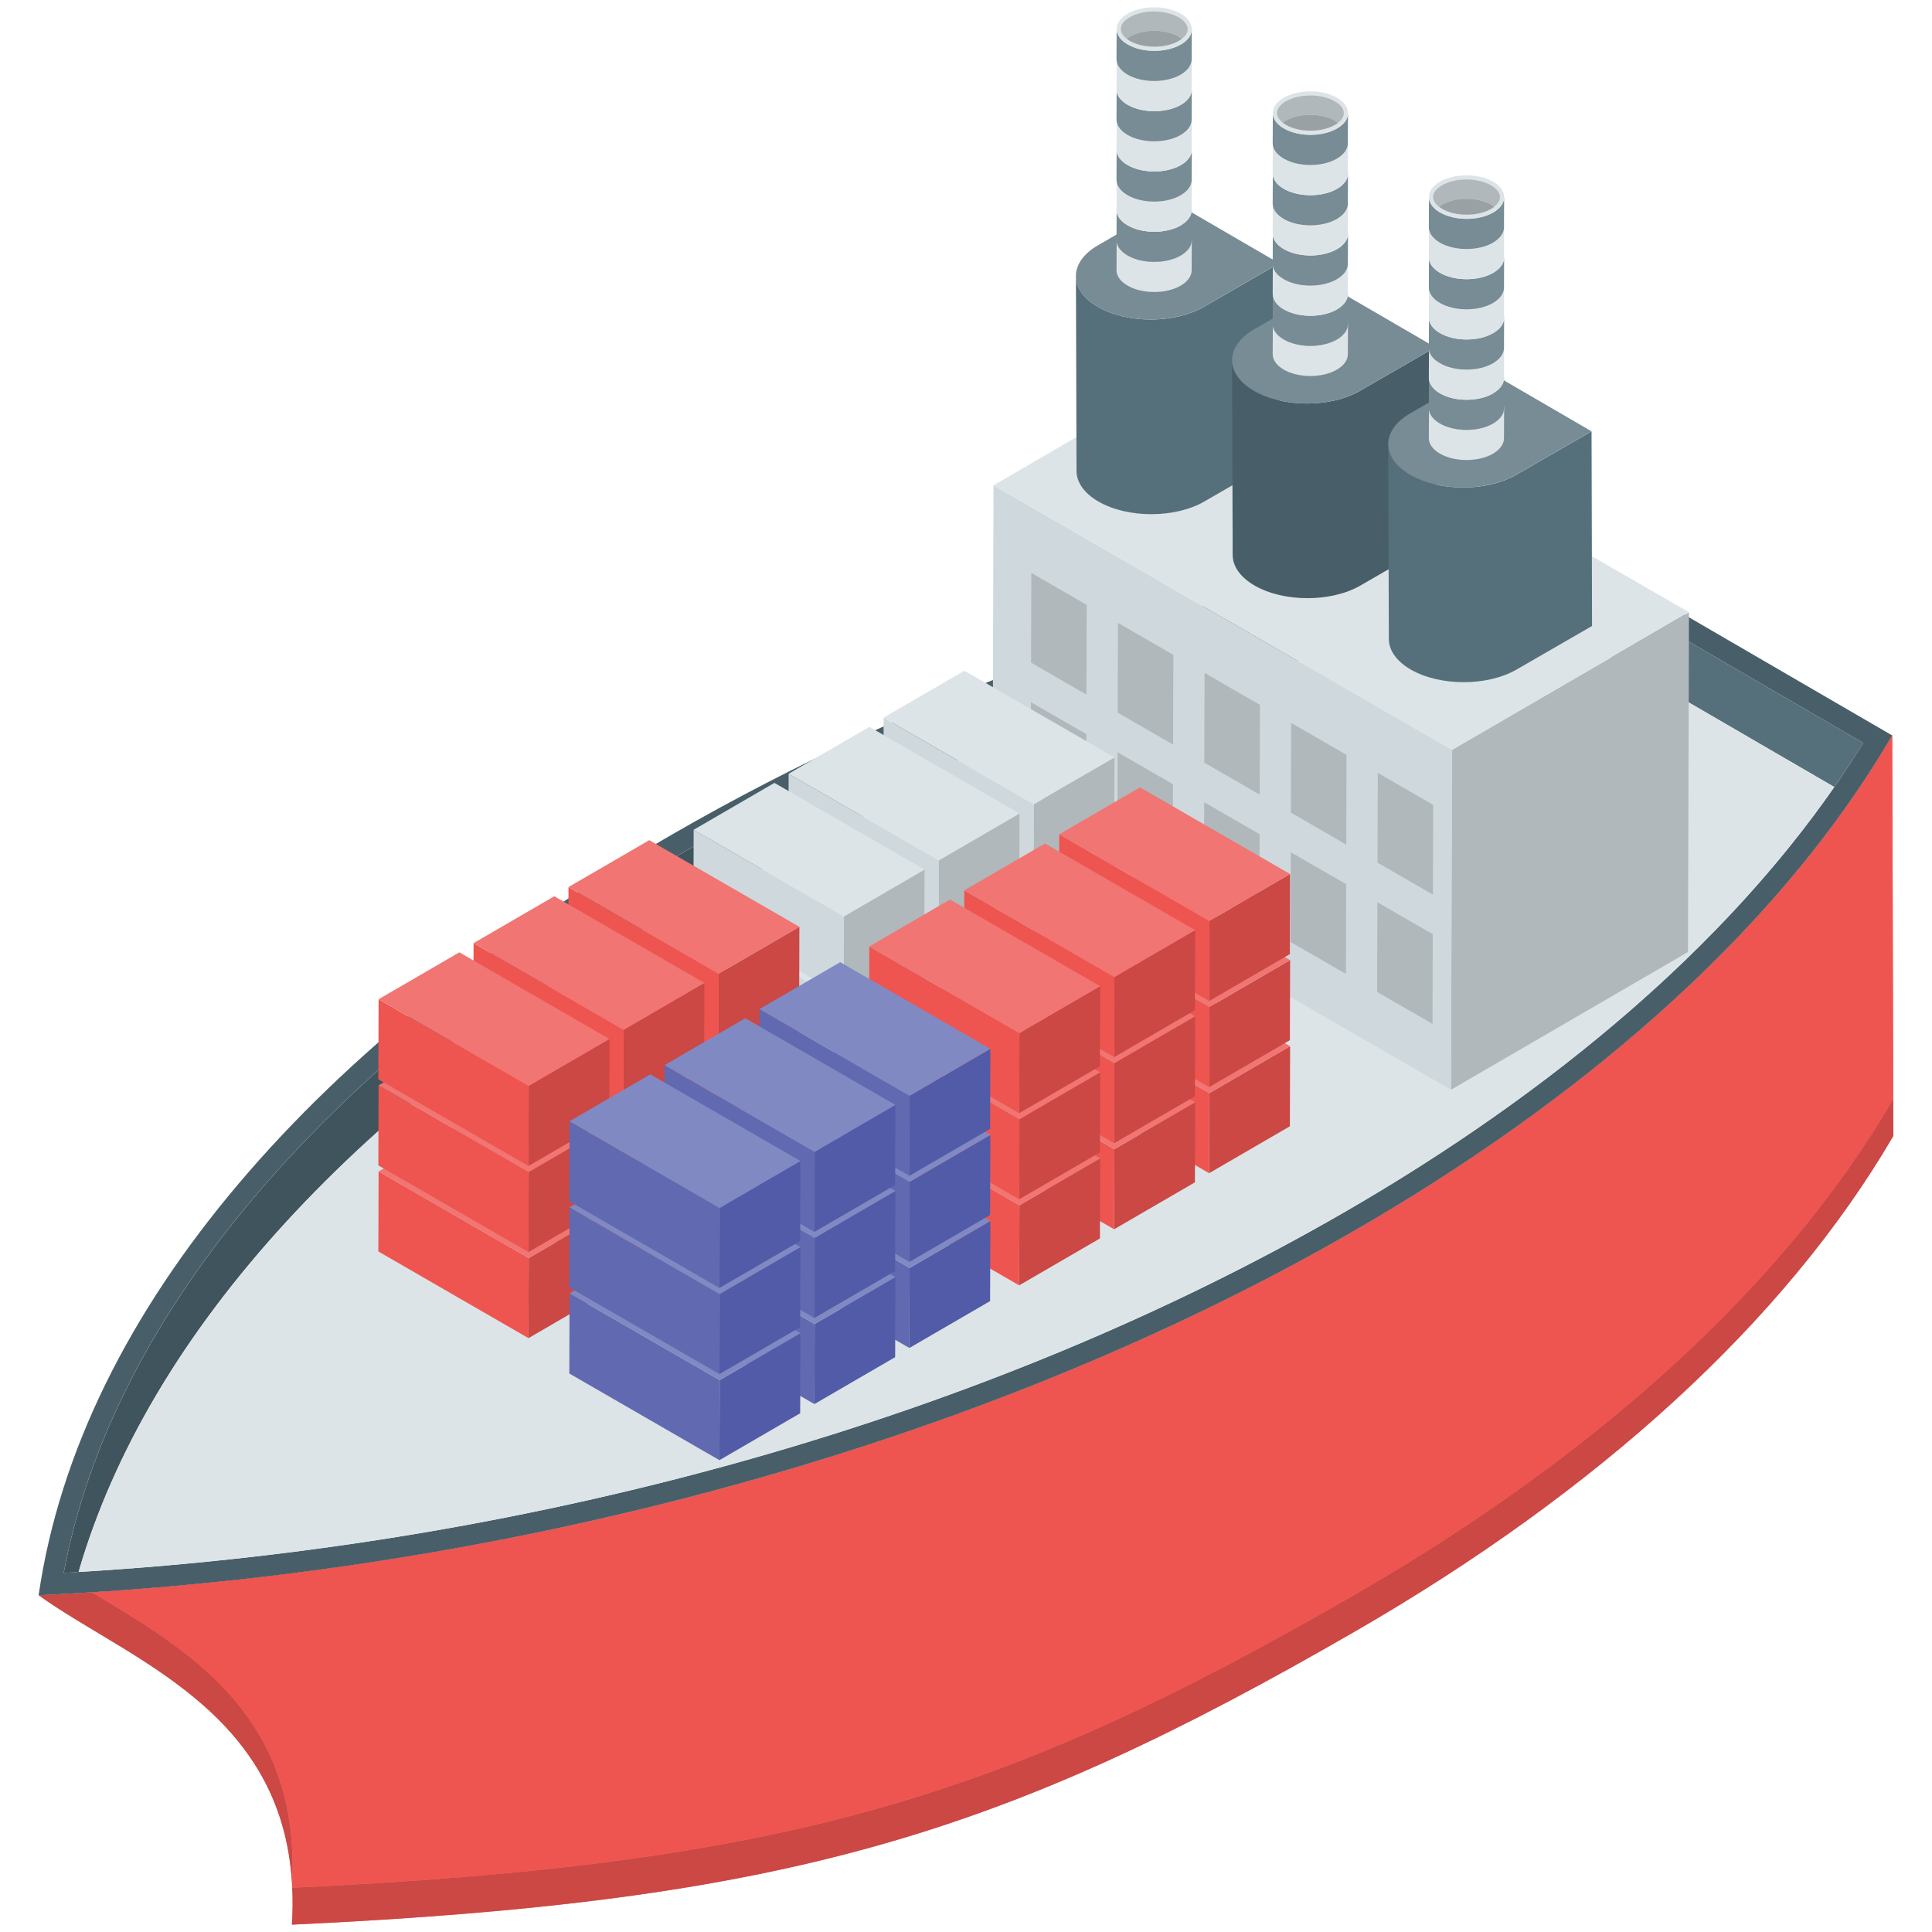 <svg id="Layer_1" enable-background="new 0 0 50 50" height="512" viewBox="0 0 50 50" width="512" xmlns="http://www.w3.org/2000/svg"><g><g><g><path d="" fill="#f17572"/><g><path d="m46.843 22.124c-.23.288-.467.574-.711.859.244-.284.481-.57.711-.859z" fill="none"/><path d="m45.76 23.408c-.252.282-.51.562-.776.84.266-.278.525-.558.776-.84z" fill="none"/><path d="m48.971 19.033c-3.133 5.373-8.499 9.689-13.912 12.814-1.998 1.153-4.136 2.225-6.393 3.202-1.29.558-2.618 1.085-3.98 1.579-6.431 2.33-13.676 3.932-21.285 4.51-.797.06-1.597.11-2.4.147 2.497 1.788 6.89 3.152 6.555 8.525 12.85-.603 18.401-2.327 27.533-7.6 6.244-3.605 11.11-8.009 13.912-12.814z" fill="#f17572"/><g><path d="m48.997 28.443c-2.8 4.804-7.668 9.208-13.91 12.811-9.132 5.27-14.682 6.998-27.525 7.601.016.303.013.621-.007.955 12.849-.603 18.399-2.326 27.533-7.601 6.244-3.605 11.111-8.009 13.912-12.813z" fill="#cb4844"/><path d="m2.377 41.209c-.458.029-.917.055-1.377.076 2.328 1.667 6.304 2.964 6.558 7.486.238-4.417-2.744-6.097-5.181-7.562z" fill="#cb4844"/><path d="m7.555 48.855h.007c0-.029 0-.056-.004-.084 0.0.027-.002.054-.004.084z" fill="#f17572"/><path d="m48.997 28.443-.027-9.411c-3.117 5.361-8.511 9.698-13.912 12.815-1.998 1.153-4.137 2.225-6.393 3.202-1.289.558-2.619 1.086-3.981 1.578-6.434 2.333-13.58 3.912-21.285 4.511-.341.025-.681.049-1.022.071 2.437 1.466 5.419 3.146 5.181 7.562.004.027.004.054.004.084 12.844-.603 18.394-2.33 27.525-7.601 6.242-3.603 11.109-8.007 13.91-12.811z" fill="#ee5550"/></g><path d="m24.685 36.628c1.362-.494 2.691-1.021 3.98-1.579 2.257-.977 4.395-2.048 6.393-3.202 5.412-3.125 10.779-7.44 13.912-12.814l-9.398-5.462c-.032.006-.064.013-.097.02v.554l8.744 5.081c-3.121 5.072-8.269 9.167-13.434 12.149-9.186 5.304-20.779 8.592-32.752 9.307-.128.008-.257.017-.385.024 1.275-6.798 6.939-13.396 16.03-18.645 6.25-3.608 13.783-6.344 21.797-7.916v-.554c-8.265 1.61-15.849 4.407-22.07 7.999-9.132 5.272-15.323 12.254-16.406 19.695.803-.038 1.603-.087 2.4-.147 7.609-.578 14.855-2.18 21.285-4.51z" fill="#485f69"/><path d="m28.665 35.049c-1.29.558-2.618 1.085-3.98 1.579 1.362-.494 2.691-1.021 3.98-1.579z" fill="#778c95"/><path d="m24.685 36.628c-6.131 2.221-12.958 3.766-20.093 4.411 7.136-.645 13.962-2.19 20.093-4.411z" fill="#778c95"/><path d="m1.649 40.707c.129-.007.257-.016.385-.024 1.806-6.228 7.269-12.209 15.645-17.044 6.25-3.608 13.783-6.344 21.797-7.916v-1.577c-8.014 1.572-15.547 4.308-21.797 7.916-9.091 5.249-14.755 11.847-16.03 18.645z" fill="#40545d"/><path d="m47.471 20.368c.263-.378.513-.759.749-1.142l-8.744-5.081v1.577z" fill="#56707b"/><path d="m39.476 16.577v-.855c-8.014 1.572-15.547 4.308-21.797 7.916-8.376 4.836-13.839 10.817-15.645 17.044 11.973-.715 23.565-4.004 32.752-9.307 5.538-3.197 9.883-6.975 12.685-11.007l-7.995-4.646v.854z" fill="#dde4e7"/></g></g><g><g enable-background="new"><g><path d="m43.71 15.845-.025 8.793-6.133 3.564.025-8.793z" fill="#b0b8bc"/></g><g><path d="m37.577 19.409-.025 8.793-11.865-6.85.025-8.793z" fill="#cfd8dd"/></g><g><path d="m43.71 15.845-6.133 3.564-11.865-6.85 6.133-3.564z" fill="#dde4e7"/></g></g></g><g><g><path d="m28.124 15.654-.007 2.322-1.433-.827.007-2.322z" fill="#b0b8bc"/></g><g><path d="m30.366 16.948-.007 2.322-1.433-.827.007-2.322z" fill="#b0b8bc"/></g><g><path d="m32.607 18.242-.007 2.322-1.433-.827.007-2.322z" fill="#b0b8bc"/></g><g><path d="m34.848 19.536-.007 2.322-1.433-.827.007-2.322z" fill="#b0b8bc"/></g><g><path d="m37.09 20.83-.007 2.322-1.433-.827.007-2.322z" fill="#b0b8bc"/></g><g><path d="m28.115 19.001-.007 2.322-1.433-.827.007-2.322z" fill="#b0b8bc"/></g><g><path d="m30.356 20.295-.007 2.322-1.433-.827.007-2.322z" fill="#b0b8bc"/></g><g><path d="m32.598 21.589-.007 2.322-1.433-.827.007-2.322z" fill="#b0b8bc"/></g><g><path d="m34.839 22.883-.007 2.322-1.433-.827.007-2.322z" fill="#b0b8bc"/></g><g><path d="m37.08 24.177-.007 2.322-1.433-.827.007-2.322z" fill="#b0b8bc"/></g></g><g><g><g enable-background="new"><g><path d="m33.119 11.852-1.948 1.125c-.38.22-.879.33-1.375.33-.497 0-.994-.11-1.372-.329-.375-.219-.564-.504-.564-.79l-.015-5.039c.001.286.189.572.565.79.377.22.874.33 1.372.33.497 0 .995-.11 1.375-.33l1.949-1.125z" fill="#56707b"/></g><g><path d="m28.417 6.347c-.761.439-.765 1.152-.009 1.592.378.22.875.329 1.372.329.497 0.0.995-.11 1.375-.33l1.949-1.125-2.738-1.591z" fill="#778c95"/></g></g><g><g><g><g enable-background="new"><g><path d="m30.844 6.216-.004.78c-0.0.143-.095.286-.283.396-.379.22-.994.22-1.375 0-.192-.111-.288-.256-.287-.401l.004-.78c-0.0.145.095.29.287.401.381.22.997.22 1.375 0 .188-.109.282-.252.283-.396z" fill="#dde4e7"/></g><g><path d="m30.557 5.815c.381.22.383.577.004.797-.379.22-.994.22-1.375 0-.381-.22-.383-.577-.004-.797.379-.22.994-.22 1.375-0z" fill="#dde4e7"/></g></g></g><g><g enable-background="new"><g><path d="m30.844 5.436-.004.78c-0.0.143-.095.286-.283.396-.379.22-.994.22-1.375 0-.192-.111-.288-.256-.287-.401l.004-.78c-0.0.145.095.29.287.401.381.22.997.22 1.375 0 .188-.109.282-.252.283-.396z" fill="#778c95"/></g><g><path d="m30.557 5.035c.381.22.383.577.004.797-.379.22-.994.22-1.375 0-.381-.22-.383-.577-.004-.797.379-.22.994-.22 1.375-0z" fill="#dde4e7"/></g></g></g></g><g><g><g enable-background="new"><g><path d="m30.844 4.656-.004.78c-0.0.143-.095.286-.283.396-.379.22-.994.22-1.375 0-.192-.111-.288-.256-.287-.401l.004-.78c-0.0.145.095.29.287.401.381.22.997.22 1.375 0 .188-.109.282-.252.283-.396z" fill="#dde4e7"/></g><g><path d="m30.557 4.255c.381.22.383.577.004.797-.379.22-.994.22-1.375 0-.381-.22-.383-.577-.004-.797.379-.22.994-.22 1.375-0z" fill="#dde4e7"/></g></g></g><g><g enable-background="new"><g><path d="m30.844 3.876-.004.78c-0.0.143-.095.286-.283.396-.379.22-.994.22-1.375 0-.192-.111-.288-.256-.287-.401l.004-.78c-0.0.145.095.29.287.401.381.22.997.22 1.375 0 .188-.109.282-.252.283-.396z" fill="#778c95"/></g><g><path d="m30.557 3.475c.381.22.383.577.004.797-.379.22-.994.22-1.375 0-.381-.22-.383-.577-.004-.797.379-.22.994-.22 1.375-0z" fill="#dde4e7"/></g></g></g></g><g><g><g enable-background="new"><g><path d="m30.844 3.096-.004.78c-0.0.143-.095.286-.283.396-.379.22-.994.22-1.375 0-.192-.111-.288-.256-.287-.401l.004-.78c-0.0.145.095.29.287.401.381.22.997.22 1.375 0 .188-.109.282-.252.283-.396z" fill="#dde4e7"/></g><g><path d="m30.557 2.695c.381.22.383.577.004.797-.379.22-.994.22-1.375 0-.381-.22-.383-.577-.004-.797.379-.22.994-.22 1.375-0z" fill="#dde4e7"/></g></g></g><g><g enable-background="new"><g><path d="m30.844 2.316-.004.78c-0.0.143-.095.286-.283.396-.379.22-.994.22-1.375 0-.192-.111-.288-.256-.287-.401l.004-.78c-0.0.145.095.29.287.401.381.22.997.22 1.375 0 .188-.109.282-.252.283-.396z" fill="#778c95"/></g><g><path d="m30.557 1.915c.381.22.383.577.004.797-.379.22-.994.22-1.375 0-.381-.22-.383-.577-.004-.797.379-.22.994-.22 1.375-0z" fill="#dde4e7"/></g></g></g></g><g><g><g enable-background="new"><g><path d="m30.844 1.536-.004.78c-0.0.143-.095.286-.283.396-.379.22-.994.22-1.375 0-.192-.111-.288-.256-.287-.401l.004-.78c-0.0.145.095.29.287.401.381.22.997.22 1.375 0 .188-.109.282-.252.283-.396z" fill="#dde4e7"/></g><g><path d="m30.557 1.135c.381.22.383.577.004.797-.379.22-.994.22-1.375 0-.381-.22-.383-.577-.004-.797.379-.22.994-.22 1.375-0z" fill="#dde4e7"/></g></g></g><g><g enable-background="new"><g><path d="m30.844.755-.004.78c-0.0.143-.095.286-.283.396-.379.22-.994.22-1.375 0-.192-.111-.288-.256-.287-.401l.004-.78c-0.0.145.095.29.287.401.381.22.997.22 1.375 0 .188-.109.282-.252.283-.396z" fill="#778c95"/></g><g><path d="m30.557.354c.381.22.383.577.004.797-.379.22-.994.22-1.375 0-.381-.22-.383-.577-.004-.797.379-.22.994-.22 1.375-0z" fill="#dde4e7"/><g><path d="m30.503.448c-.168-.097-.394-.151-.635-.151-.241 0-.465.054-.633.151-.148.085-.229.193-.229.303 0 .087.053.175.15.25.024-.019.05-.038.079-.054.167-.097.392-.151.633-.151s.466.054.635.151c.03.017.058.036.083.056.097-.074.15-.162.15-.249 0-.111-.083-.22-.233-.307z" fill="#b0b8bc"/><path d="m29.869.797c-.241 0-.465.054-.633.151-.029.016-.055.035-.079.054.025.019.053.039.083.056.168.097.394.15.635.15.241 0 .465-.053.633-.15.029-.017.055-.035.079-.054-.025-.021-.053-.039-.083-.056-.168-.097-.394-.151-.635-.151z" fill="#9aa1a5"/></g></g></g></g></g></g></g><g><g enable-background="new"><g><path d="m37.16 14.026-1.948 1.125c-.38.22-.879.33-1.375.33-.497 0-.994-.11-1.372-.329-.375-.219-.564-.504-.564-.79l-.015-5.039c.001.286.189.572.565.79.377.22.874.33 1.372.33.497 0 .995-.11 1.375-.33l1.949-1.125z" fill="#485f69"/></g><g><path d="m32.459 8.521c-.761.439-.765 1.152-.009 1.592.378.22.875.329 1.372.329.497 0.0.995-.11 1.375-.33l1.949-1.125-2.738-1.591z" fill="#778c95"/></g></g><g><g><g><g enable-background="new"><g><path d="m34.886 8.39-.004.78c-0.0.143-.095.286-.283.396-.379.22-.994.22-1.375 0-.192-.111-.288-.256-.287-.401l.004-.78c-0.0.145.095.29.287.401.381.22.997.22 1.375 0 .188-.109.282-.252.283-.396z" fill="#dde4e7"/></g><g><path d="m34.599 7.989c.381.22.383.577.004.797s-.994.22-1.375 0-.383-.577-.004-.797c.379-.22.994-.22 1.375-0z" fill="#dde4e7"/></g></g></g><g><g enable-background="new"><g><path d="m34.886 7.61-.004.78c-0.0.143-.095.286-.283.396-.379.22-.994.22-1.375 0-.192-.111-.288-.256-.287-.401l.004-.78c-0.0.145.095.29.287.401.381.22.997.22 1.375 0 .188-.109.282-.252.283-.396z" fill="#778c95"/></g><g><path d="m34.599 7.209c.381.22.383.577.004.797-.379.22-.994.22-1.375 0-.381-.22-.383-.577-.004-.797.379-.22.994-.22 1.375-0z" fill="#dde4e7"/></g></g></g></g><g><g><g enable-background="new"><g><path d="m34.886 6.83-.004.78c-0.0.143-.095.286-.283.396-.379.22-.994.22-1.375 0-.192-.111-.288-.256-.287-.401l.004-.78c-0.0.145.095.29.287.401.381.22.997.22 1.375 0 .188-.109.282-.252.283-.396z" fill="#dde4e7"/></g><g><path d="m34.599 6.429c.381.22.383.577.004.797-.379.22-.994.22-1.375 0-.381-.22-.383-.577-.004-.797.379-.22.994-.22 1.375-0z" fill="#dde4e7"/></g></g></g><g><g enable-background="new"><g><path d="m34.886 6.05-.004.78c-0.0.143-.095.286-.283.396-.379.22-.994.22-1.375 0-.192-.111-.288-.256-.287-.401l.004-.78c-0.0.145.095.29.287.401.381.22.997.22 1.375 0 .188-.109.282-.252.283-.396z" fill="#778c95"/></g><g><path d="m34.599 5.649c.381.22.383.577.004.797-.379.22-.994.22-1.375 0-.381-.22-.383-.577-.004-.797.379-.22.994-.22 1.375-0z" fill="#dde4e7"/></g></g></g></g><g><g><g enable-background="new"><g><path d="m34.886 5.27-.004.78c-0.0.143-.095.286-.283.396-.379.22-.994.22-1.375 0-.192-.111-.288-.256-.287-.401l.004-.78c-0.0.145.095.29.287.401.381.22.997.22 1.375 0 .188-.109.282-.252.283-.396z" fill="#dde4e7"/></g><g><path d="m34.599 4.869c.381.22.383.577.004.797-.379.22-.994.22-1.375 0-.381-.22-.383-.577-.004-.797.379-.22.994-.22 1.375-0z" fill="#dde4e7"/></g></g></g><g><g enable-background="new"><g><path d="m34.886 4.49-.004.78c-0.0.143-.095.286-.283.396-.379.22-.994.22-1.375 0-.192-.111-.288-.256-.287-.401l.004-.78c-0.0.145.095.29.287.401.381.22.997.22 1.375 0 .188-.109.282-.252.283-.396z" fill="#778c95"/></g><g><path d="m34.599 4.089c.381.22.383.577.004.797-.379.22-.994.22-1.375 0-.381-.22-.383-.577-.004-.797.379-.22.994-.22 1.375-0z" fill="#dde4e7"/></g></g></g></g><g><g><g enable-background="new"><g><path d="m34.886 3.71-.004.78c-0.0.143-.095.286-.283.396-.379.22-.994.22-1.375 0-.192-.111-.288-.256-.287-.401l.004-.78c-0.0.145.095.29.287.401.381.22.997.22 1.375 0 .188-.109.282-.252.283-.396z" fill="#dde4e7"/></g><g><path d="m34.599 3.308c.381.22.383.577.004.797-.379.22-.994.22-1.375 0-.381-.22-.383-.577-.004-.797.379-.22.994-.22 1.375-0z" fill="#dde4e7"/></g></g></g><g><g enable-background="new"><g><path d="m34.886 2.929-.004.78c-0.0.143-.095.286-.283.396-.379.22-.994.22-1.375 0-.192-.111-.288-.256-.287-.401l.004-.78c-0.0.145.095.29.287.401.381.22.997.22 1.375 0 .188-.109.282-.252.283-.396z" fill="#778c95"/></g><g><path d="m34.599 2.528c.381.22.383.577.004.797-.379.22-.994.22-1.375 0-.381-.22-.383-.577-.004-.797.379-.22.994-.22 1.375-0z" fill="#dde4e7"/><g><path d="m34.545 2.622c-.168-.097-.394-.151-.635-.151-.241 0-.465.054-.633.151-.148.085-.229.193-.229.303 0 .087.053.175.15.25.024-.019.05-.038.079-.054.167-.097.392-.151.633-.151.241 0 .466.054.635.151.03.017.058.036.083.056.097-.074.15-.162.15-.249-0-.111-.083-.22-.233-.307z" fill="#b0b8bc"/><path d="m33.91 2.971c-.241 0-.465.054-.633.151-.029.016-.055.035-.079.054.025.019.053.039.083.056.168.097.394.15.635.15.241 0 .465-.053.633-.15.029-.017.055-.035.079-.054-.025-.021-.053-.039-.083-.056-.168-.097-.394-.151-.635-.151z" fill="#9aa1a5"/></g></g></g></g></g></g></g><g><g enable-background="new"><g><path d="m41.202 16.2-1.948 1.125c-.38.22-.879.33-1.375.33-.497 0-.994-.11-1.372-.329-.375-.219-.564-.504-.564-.79l-.015-5.039c.001.286.189.572.565.79.377.22.874.33 1.372.33.497 0 .995-.11 1.375-.33l1.949-1.125z" fill="#56707b"/></g><g><path d="m36.5 10.695c-.761.439-.765 1.152-.009 1.592.378.22.875.329 1.372.329.497 0.0.995-.11 1.375-.33l1.949-1.125-2.738-1.591z" fill="#778c95"/></g></g><g><g><g><g enable-background="new"><g><path d="m38.927 10.564-.004.78c-0.0.143-.095.286-.283.396-.379.22-.994.22-1.375 0-.192-.111-.288-.256-.287-.401l.004-.78c-0.0.145.095.29.287.401.381.22.997.22 1.375 0 .188-.109.282-.252.283-.396z" fill="#dde4e7"/></g><g><path d="m38.64 10.163c.381.22.383.577.004.797-.379.22-.994.22-1.375 0-.381-.22-.383-.577-.004-.797.379-.22.994-.22 1.375-0z" fill="#dde4e7"/></g></g></g><g><g enable-background="new"><g><path d="m38.927 9.784-.004.78c-0.0.143-.095.286-.283.396-.379.22-.994.22-1.375 0-.192-.111-.288-.256-.287-.401l.004-.78c-0.0.145.095.29.287.401.381.22.997.22 1.375 0 .188-.109.282-.252.283-.396z" fill="#778c95"/></g><g><path d="m38.64 9.383c.381.22.383.577.004.797-.379.22-.994.22-1.375 0s-.383-.577-.004-.797.994-.22 1.375-0z" fill="#dde4e7"/></g></g></g></g><g><g><g enable-background="new"><g><path d="m38.927 9.004-.004.78c-0.0.143-.095.286-.283.396-.379.22-.994.22-1.375 0-.192-.111-.288-.256-.287-.401l.004-.78c-0.0.145.095.29.287.401.381.22.997.22 1.375 0 .188-.109.282-.252.283-.396z" fill="#dde4e7"/></g><g><path d="m38.64 8.603c.381.22.383.577.004.797-.379.22-.994.22-1.375 0-.381-.22-.383-.577-.004-.797.379-.22.994-.22 1.375-0z" fill="#dde4e7"/></g></g></g><g><g enable-background="new"><g><path d="m38.927 8.224-.004.78c-0.0.143-.095.286-.283.396-.379.22-.994.22-1.375 0-.192-.111-.288-.256-.287-.401l.004-.78c-0.0.145.095.29.287.401.381.22.997.22 1.375 0 .188-.109.282-.252.283-.396z" fill="#778c95"/></g><g><path d="m38.64 7.823c.381.22.383.577.004.797-.379.22-.994.22-1.375 0s-.383-.577-.004-.797.994-.22 1.375-0z" fill="#dde4e7"/></g></g></g></g><g><g><g enable-background="new"><g><path d="m38.927 7.444-.004.78c-0.0.143-.095.286-.283.396-.379.22-.994.22-1.375 0-.192-.111-.288-.256-.287-.401l.004-.78c-0.0.145.095.29.287.401.381.22.997.22 1.375 0 .188-.109.282-.252.283-.396z" fill="#dde4e7"/></g><g><path d="m38.64 7.043c.381.22.383.577.004.797-.379.22-.994.22-1.375 0-.381-.22-.383-.577-.004-.797s.994-.22 1.375-0z" fill="#dde4e7"/></g></g></g><g><g enable-background="new"><g><path d="m38.927 6.664-.004.78c-0.0.143-.095.286-.283.396-.379.22-.994.22-1.375 0-.192-.111-.288-.256-.287-.401l.004-.78c-0.0.145.095.29.287.401.381.22.997.22 1.375 0 .188-.109.282-.252.283-.396z" fill="#778c95"/></g><g><path d="m38.64 6.263c.381.22.383.577.004.797-.379.22-.994.22-1.375 0-.381-.22-.383-.577-.004-.797s.994-.22 1.375-0z" fill="#dde4e7"/></g></g></g></g><g><g><g enable-background="new"><g><path d="m38.927 5.883-.004.78c-0.0.143-.095.286-.283.396-.379.22-.994.22-1.375 0-.192-.111-.288-.256-.287-.401l.004-.78c-0.0.145.095.29.287.401.381.22.997.22 1.375 0 .188-.109.282-.252.283-.396z" fill="#dde4e7"/></g><g><path d="m38.64 5.482c.381.22.383.577.004.797-.379.22-.994.22-1.375 0-.381-.22-.383-.577-.004-.797s.994-.22 1.375-0z" fill="#dde4e7"/></g></g></g><g><g enable-background="new"><g><path d="m38.927 5.103-.004.78c-0.0.143-.095.286-.283.396-.379.22-.994.22-1.375 0-.192-.111-.288-.256-.287-.401l.004-.78c-0.0.145.095.29.287.401.381.22.997.22 1.375 0 .188-.109.282-.252.283-.396z" fill="#778c95"/></g><g><path d="m38.64 4.702c.381.22.383.577.004.797-.379.22-.994.22-1.375 0-.381-.22-.383-.577-.004-.797s.994-.22 1.375-0z" fill="#dde4e7"/><g><path d="m38.586 4.796c-.168-.097-.394-.151-.635-.151-.241 0-.465.054-.633.151-.148.085-.229.193-.229.303 0 .087.053.175.15.25.024-.019.05-.038.079-.054.167-.097.392-.151.633-.151s.466.054.635.151c.03.017.058.036.083.056.097-.074.15-.162.15-.249-0-.111-.083-.22-.233-.307z" fill="#b0b8bc"/><path d="m37.952 5.145c-.241 0-.465.054-.633.151-.029.016-.055.035-.079.054.025.019.053.039.083.056.168.097.394.15.635.15.241 0 .465-.053.633-.15.029-.017.055-.035.079-.054-.025-.021-.053-.039-.083-.056-.168-.097-.394-.151-.635-.151z" fill="#9aa1a5"/></g></g></g></g></g></g></g></g></g><g><g><g><g><g enable-background="new"><g><path d="m28.843 24.057-.006 2.072-2.09 1.214.006-2.072z" fill="#b0b8bc"/></g><g><path d="m26.753 25.271-.006 2.072-3.885-2.243.006-2.072z" fill="#cfd8dd"/></g><g><path d="m28.843 24.057-2.09 1.214-3.885-2.243 2.09-1.214z" fill="#dde4e7"/></g></g></g><g><g enable-background="new"><g><path d="m26.385 25.508-.006 2.072-2.09 1.214.006-2.072z" fill="#b0b8bc"/></g><g><path d="m24.295 26.723-.006 2.072-3.885-2.243.006-2.072z" fill="#cfd8dd"/></g><g><path d="m26.385 25.508-2.09 1.214-3.885-2.243 2.09-1.214z" fill="#dde4e7"/></g></g></g><g><g enable-background="new"><g><path d="m23.927 26.96-.006 2.072-2.09 1.214.006-2.072z" fill="#b0b8bc"/></g><g><path d="m21.837 28.174-.006 2.072-3.885-2.243.006-2.072z" fill="#cfd8dd"/></g><g><path d="m23.927 26.96-2.09 1.214-3.885-2.243 2.09-1.214z" fill="#dde4e7"/></g></g></g></g><g><g><g enable-background="new"><g><path d="m28.843 21.829-.006 2.072-2.09 1.214.006-2.072z" fill="#b0b8bc"/></g><g><path d="m26.753 23.043-.006 2.072-3.885-2.243.006-2.072z" fill="#cfd8dd"/></g><g><path d="m28.843 21.829-2.09 1.214-3.885-2.243 2.09-1.214z" fill="#dde4e7"/></g></g></g><g><g enable-background="new"><g><path d="m26.385 23.28-.006 2.072-2.09 1.214.006-2.072z" fill="#b0b8bc"/></g><g><path d="m24.295 24.495-.006 2.072-3.885-2.243.006-2.072z" fill="#cfd8dd"/></g><g><path d="m26.385 23.28-2.09 1.214-3.885-2.243 2.09-1.214z" fill="#dde4e7"/></g></g></g><g><g enable-background="new"><g><path d="m23.927 24.732-.006 2.072-2.09 1.214.006-2.072z" fill="#b0b8bc"/></g><g><path d="m21.837 25.946-.006 2.072-3.885-2.243.006-2.072z" fill="#cfd8dd"/></g><g><path d="m23.927 24.732-2.09 1.214-3.885-2.243 2.09-1.214z" fill="#dde4e7"/></g></g></g></g><g><g><g enable-background="new"><g><path d="m28.843 19.601-.006 2.072-2.09 1.214.006-2.072z" fill="#b0b8bc"/></g><g><path d="m26.753 20.816-.006 2.072-3.885-2.243.006-2.072z" fill="#cfd8dd"/></g><g><path d="m28.843 19.601-2.09 1.214-3.885-2.243 2.09-1.214z" fill="#dde4e7"/></g></g></g><g><g enable-background="new"><g><path d="m26.385 21.053-.006 2.072-2.09 1.214.006-2.072z" fill="#b0b8bc"/></g><g><path d="m24.295 22.267-.006 2.072-3.885-2.243.006-2.072z" fill="#cfd8dd"/></g><g><path d="m26.385 21.053-2.09 1.214-3.885-2.243 2.09-1.214z" fill="#dde4e7"/></g></g></g><g><g enable-background="new"><g><path d="m23.927 22.504-.006 2.072-2.09 1.214.006-2.072z" fill="#b0b8bc"/></g><g><path d="m21.837 23.718-.006 2.072-3.885-2.243.006-2.072z" fill="#cfd8dd"/></g><g><path d="m23.927 22.504-2.09 1.214-3.885-2.243 2.09-1.214z" fill="#dde4e7"/></g></g></g></g></g><g><g><g><g enable-background="new"><g><path d="m20.688 28.442-.006 2.072-2.09 1.214.006-2.072z" fill="#cb4844"/></g><g><path d="m18.598 29.656-.006 2.072-3.885-2.243.006-2.072z" fill="#ee5550"/></g><g><path d="m20.688 28.442-2.09 1.214-3.885-2.243 2.09-1.214z" fill="#f17572"/></g></g></g><g><g enable-background="new"><g><path d="m18.23 29.893-.006 2.072-2.09 1.214.006-2.072z" fill="#cb4844"/></g><g><path d="m16.141 31.108-.006 2.072-3.885-2.243.006-2.072z" fill="#ee5550"/></g><g><path d="m18.23 29.893-2.09 1.214-3.885-2.243 2.09-1.214z" fill="#f17572"/></g></g></g><g><g enable-background="new"><g><path d="m15.773 31.345-.006 2.072-2.09 1.214.006-2.072z" fill="#cb4844"/></g><g><path d="m13.683 32.559-.006 2.072-3.885-2.243.006-2.072z" fill="#ee5550"/></g><g><path d="m15.773 31.345-2.09 1.214-3.885-2.243 2.09-1.214z" fill="#f17572"/></g></g></g></g><g><g><g enable-background="new"><g><path d="m20.688 26.214-.006 2.072-2.09 1.214.006-2.072z" fill="#cb4844"/></g><g><path d="m18.598 27.429-.006 2.072-3.885-2.243.006-2.072z" fill="#ee5550"/></g><g><path d="m20.688 26.214-2.09 1.214-3.885-2.243 2.09-1.214z" fill="#f17572"/></g></g></g><g><g enable-background="new"><g><path d="m18.23 27.666-.006 2.072-2.09 1.214.006-2.072z" fill="#cb4844"/></g><g><path d="m16.141 28.88-.006 2.072-3.885-2.243.006-2.072z" fill="#ee5550"/></g><g><path d="m18.23 27.666-2.09 1.214-3.885-2.243 2.09-1.214z" fill="#f17572"/></g></g></g><g><g enable-background="new"><g><path d="m15.773 29.117-.006 2.072-2.09 1.214.006-2.072z" fill="#cb4844"/></g><g><path d="m13.683 30.331-.006 2.072-3.885-2.243.006-2.072z" fill="#ee5550"/></g><g><path d="m15.773 29.117-2.09 1.214-3.885-2.243 2.09-1.214z" fill="#f17572"/></g></g></g></g><g><g><g enable-background="new"><g><path d="m20.688 23.986-.006 2.072-2.09 1.214.006-2.072z" fill="#cb4844"/></g><g><path d="m18.598 25.201-.006 2.072-3.885-2.243.006-2.072z" fill="#ee5550"/></g><g><path d="m20.688 23.986-2.09 1.214-3.885-2.243 2.09-1.214z" fill="#f17572"/></g></g></g><g><g enable-background="new"><g><path d="m18.23 25.438-.006 2.072-2.09 1.214.006-2.072z" fill="#cb4844"/></g><g><path d="m16.141 26.652-.006 2.072-3.885-2.243.006-2.072z" fill="#ee5550"/></g><g><path d="m18.23 25.438-2.09 1.214-3.885-2.243 2.09-1.214z" fill="#f17572"/></g></g></g><g><g enable-background="new"><g><path d="m15.773 26.889-.006 2.072-2.09 1.214.006-2.072z" fill="#cb4844"/></g><g><path d="m13.683 28.104-.006 2.072-3.885-2.243.006-2.072z" fill="#ee5550"/></g><g><path d="m15.773 26.889-2.09 1.214-3.885-2.243 2.09-1.214z" fill="#f17572"/></g></g></g></g></g><g><g><g><g enable-background="new"><g><path d="m33.388 27.076-.006 2.072-2.09 1.214.006-2.072z" fill="#cb4844"/></g><g><path d="m31.298 28.29-.006 2.072-3.885-2.243.006-2.072z" fill="#ee5550"/></g><g><path d="m33.388 27.076-2.09 1.214-3.885-2.243 2.09-1.214z" fill="#f17572"/></g></g></g><g><g enable-background="new"><g><path d="m30.93 28.527-.006 2.072-2.09 1.214.006-2.072z" fill="#cb4844"/></g><g><path d="m28.84 29.742-.006 2.072-3.885-2.243.006-2.072z" fill="#ee5550"/></g><g><path d="m30.93 28.527-2.09 1.214-3.885-2.243 2.09-1.214z" fill="#f17572"/></g></g></g><g><g enable-background="new"><g><path d="m28.472 29.979-.006 2.072-2.09 1.214.006-2.072z" fill="#cb4844"/></g><g><path d="m26.382 31.193-.006 2.072-3.885-2.243.006-2.072z" fill="#ee5550"/></g><g><path d="m28.472 29.979-2.09 1.214-3.885-2.243 2.09-1.214z" fill="#f17572"/></g></g></g></g><g><g><g enable-background="new"><g><path d="m33.388 24.848-.006 2.072-2.09 1.214.006-2.072z" fill="#cb4844"/></g><g><path d="m31.298 26.063-.006 2.072-3.885-2.243.006-2.072z" fill="#ee5550"/></g><g><path d="m33.388 24.848-2.09 1.214-3.885-2.243 2.09-1.214z" fill="#f17572"/></g></g></g><g><g enable-background="new"><g><path d="m30.93 26.3-.006 2.072-2.09 1.214.006-2.072z" fill="#cb4844"/></g><g><path d="m28.84 27.514-.006 2.072-3.885-2.243.006-2.072z" fill="#ee5550"/></g><g><path d="m30.93 26.3-2.09 1.214-3.885-2.243 2.09-1.214z" fill="#f17572"/></g></g></g><g><g enable-background="new"><g><path d="m28.472 27.751-.006 2.072-2.09 1.214.006-2.072z" fill="#cb4844"/></g><g><path d="m26.382 28.966-.006 2.072-3.885-2.243.006-2.072z" fill="#ee5550"/></g><g><path d="m28.472 27.751-2.09 1.214-3.885-2.243 2.09-1.214z" fill="#f17572"/></g></g></g></g><g><g><g enable-background="new"><g><path d="m33.388 22.62-.006 2.072-2.09 1.214.006-2.072z" fill="#cb4844"/></g><g><path d="m31.298 23.835-.006 2.072-3.885-2.243.006-2.072z" fill="#ee5550"/></g><g><path d="m33.388 22.62-2.09 1.214-3.885-2.243 2.09-1.214z" fill="#f17572"/></g></g></g><g><g enable-background="new"><g><path d="m30.93 24.072-.006 2.072-2.09 1.214.006-2.072z" fill="#cb4844"/></g><g><path d="m28.84 25.286-.006 2.072-3.885-2.243.006-2.072z" fill="#ee5550"/></g><g><path d="m30.93 24.072-2.09 1.214-3.885-2.243 2.09-1.214z" fill="#f17572"/></g></g></g><g><g enable-background="new"><g><path d="m28.472 25.523-.006 2.072-2.09 1.214.006-2.072z" fill="#cb4844"/></g><g><path d="m26.382 26.738-.006 2.072-3.885-2.243.006-2.072z" fill="#ee5550"/></g><g><path d="m28.472 25.523-2.09 1.214-3.885-2.243 2.09-1.214z" fill="#f17572"/></g></g></g></g></g><g><g><g><g enable-background="new"><g><path d="m25.63 31.6-.006 2.072-2.09 1.214.006-2.072z" fill="#525ba8"/></g><g><path d="m23.541 32.814-.006 2.072-3.885-2.243.006-2.072z" fill="#616ab1"/></g><g><path d="m25.63 31.6-2.09 1.214-3.885-2.243 2.09-1.214z" fill="#8189c3"/></g></g></g><g><g enable-background="new"><g><path d="m23.173 33.051-.006 2.072-2.09 1.214.006-2.072z" fill="#525ba8"/></g><g><path d="m21.083 34.266-.006 2.072-3.885-2.243.006-2.072z" fill="#616ab1"/></g><g><path d="m23.173 33.051-2.09 1.214-3.885-2.243 2.09-1.214z" fill="#8189c3"/></g></g></g><g><g enable-background="new"><g><path d="m20.715 34.503-.006 2.072-2.09 1.214.006-2.072z" fill="#525ba8"/></g><g><path d="m18.625 35.717-.006 2.072-3.885-2.243.006-2.072z" fill="#616ab1"/></g><g><path d="m20.715 34.503-2.09 1.214-3.885-2.243 2.09-1.214z" fill="#8189c3"/></g></g></g></g><g><g><g enable-background="new"><g><path d="m25.63 29.372-.006 2.072-2.09 1.214.006-2.072z" fill="#525ba8"/></g><g><path d="m23.541 30.586-.006 2.072-3.885-2.243.006-2.072z" fill="#616ab1"/></g><g><path d="m25.63 29.372-2.09 1.214-3.885-2.243 2.09-1.214z" fill="#8189c3"/></g></g></g><g><g enable-background="new"><g><path d="m23.173 30.823-.006 2.072-2.09 1.214.006-2.072z" fill="#525ba8"/></g><g><path d="m21.083 32.038-.006 2.072-3.885-2.243.006-2.072z" fill="#616ab1"/></g><g><path d="m23.173 30.823-2.09 1.214-3.885-2.243 2.09-1.214z" fill="#8189c3"/></g></g></g><g><g enable-background="new"><g><path d="m20.715 32.275-.006 2.072-2.09 1.214.006-2.072z" fill="#525ba8"/></g><g><path d="m18.625 33.489-.006 2.072-3.885-2.243.006-2.072z" fill="#616ab1"/></g><g><path d="m20.715 32.275-2.09 1.214-3.885-2.243 2.09-1.214z" fill="#8189c3"/></g></g></g></g><g><g><g enable-background="new"><g><path d="m25.63 27.144-.006 2.072-2.09 1.214.006-2.072z" fill="#525ba8"/></g><g><path d="m23.541 28.358-.006 2.072-3.885-2.243.006-2.072z" fill="#616ab1"/></g><g><path d="m25.63 27.144-2.09 1.214-3.885-2.243 2.09-1.214z" fill="#8189c3"/></g></g></g><g><g enable-background="new"><g><path d="m23.173 28.595-.006 2.072-2.09 1.214.006-2.072z" fill="#525ba8"/></g><g><path d="m21.083 29.81-.006 2.072-3.885-2.243.006-2.072z" fill="#616ab1"/></g><g><path d="m23.173 28.595-2.09 1.214-3.885-2.243 2.09-1.214z" fill="#8189c3"/></g></g></g><g><g enable-background="new"><g><path d="m20.715 30.047-.006 2.072-2.09 1.214.006-2.072z" fill="#525ba8"/></g><g><path d="m18.625 31.261-.006 2.072-3.885-2.243.006-2.072z" fill="#616ab1"/></g><g><path d="m20.715 30.047-2.09 1.214-3.885-2.243 2.09-1.214z" fill="#8189c3"/></g></g></g></g></g></g></g></svg>